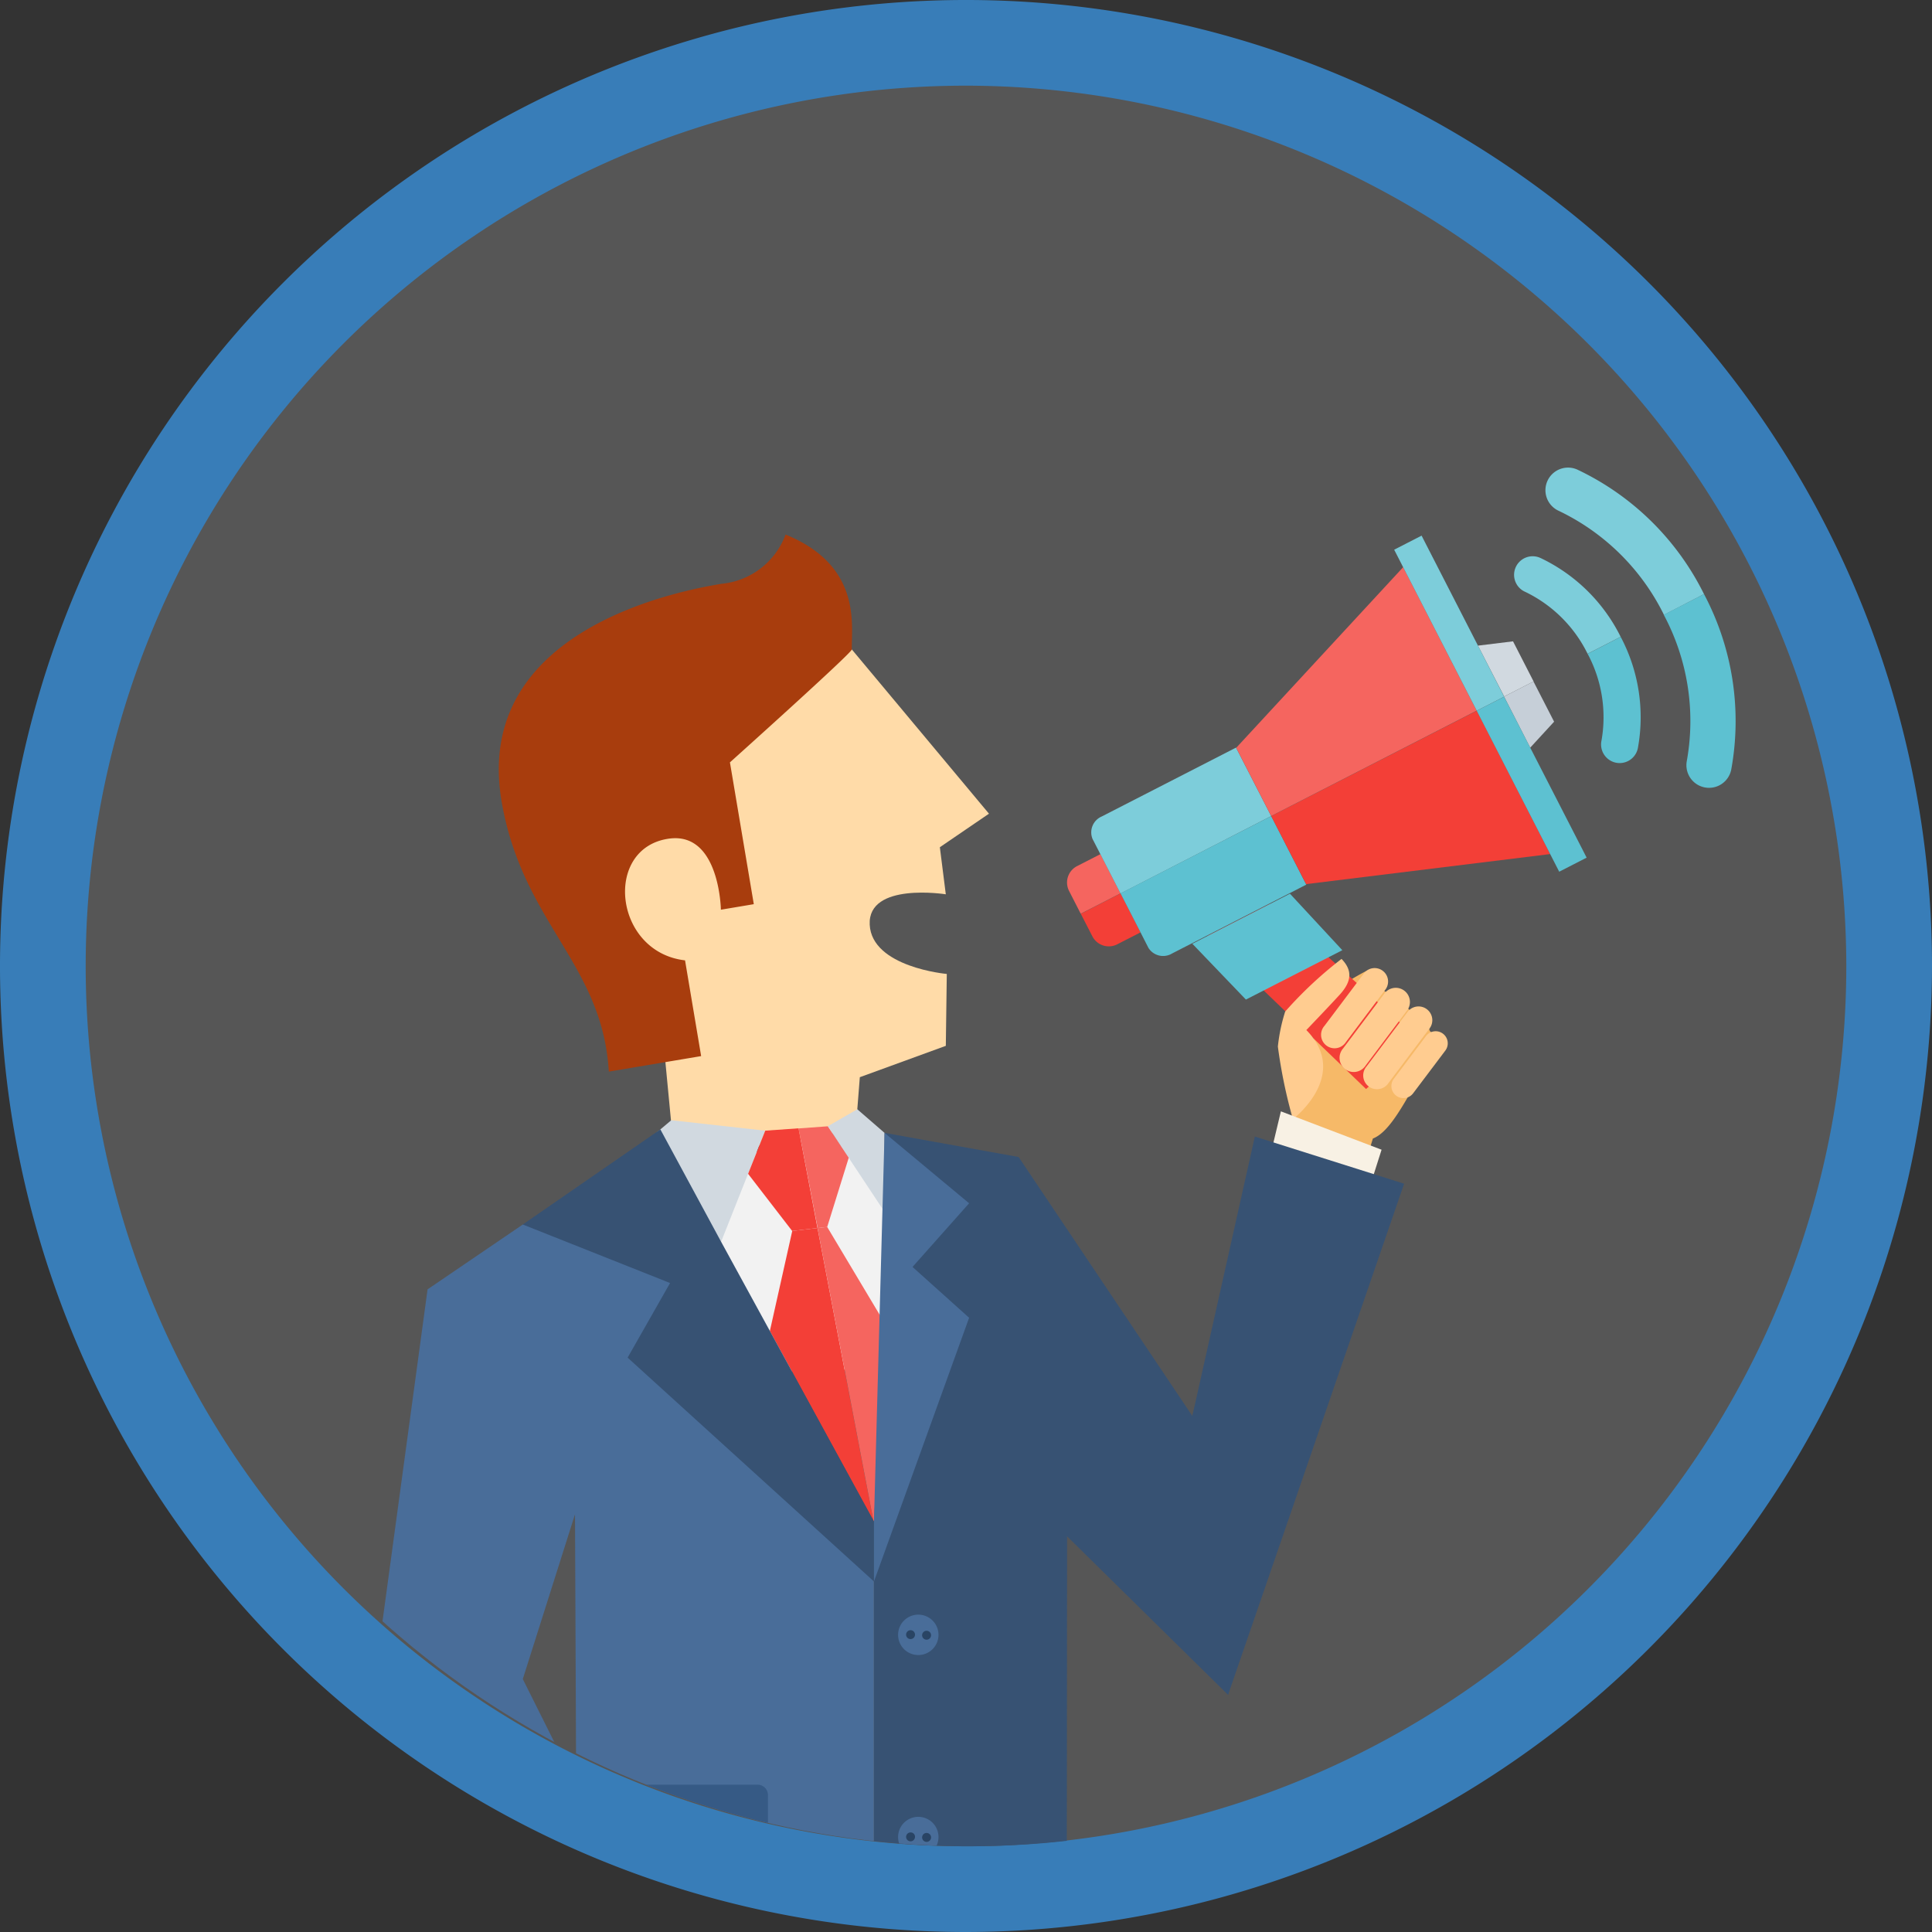 <svg id="Grupo_56797" data-name="Grupo 56797" xmlns="http://www.w3.org/2000/svg" xmlns:xlink="http://www.w3.org/1999/xlink" width="90" height="90" viewBox="0 0 90 90">
  <rect x="0" y="0" width="90" height="90" fill="#333333" stroke="none"/>
  <defs>
    <clipPath id="clip-path">
      <rect id="Rectángulo_34022" data-name="Rectángulo 34022" width="90" height="90" fill="none"/>
    </clipPath>
    <clipPath id="clip-path-3">
      <rect id="Rectángulo_34018" data-name="Rectángulo 34018" width="86.008" height="86.008" fill="none"/>
    </clipPath>
    <clipPath id="clip-path-4">
      <path id="Trazado_114053" data-name="Trazado 114053" d="M5.273,46.136A40.863,40.863,0,1,0,46.136,5.273,40.863,40.863,0,0,0,5.273,46.136" transform="translate(-5.273 -5.273)" fill="none"/>
    </clipPath>
  </defs>
  <g id="Grupo_56796" data-name="Grupo 56796" clip-path="url(#clip-path)">
    <g id="Grupo_56793" data-name="Grupo 56793">
      <g id="Grupo_56792" data-name="Grupo 56792" clip-path="url(#clip-path)">
        <g id="Grupo_56791" data-name="Grupo 56791" transform="translate(1.996 1.996)" opacity="0.41" style="mix-blend-mode: color-burn;isolation: isolate">
          <g id="Grupo_56790" data-name="Grupo 56790">
            <g id="Grupo_56789" data-name="Grupo 56789" clip-path="url(#clip-path-3)">
              <path id="Trazado_114004" data-name="Trazado 114004" d="M88.466,45.462a43,43,0,1,1-43-43,43,43,0,0,1,43,43" transform="translate(-2.458 -2.458)" fill="#8a8a8a"/>
            </g>
          </g>
        </g>
        <path id="Trazado_114005" data-name="Trazado 114005" d="M45,90A45,45,0,1,1,90,45,45.052,45.052,0,0,1,45,90M45,3.991A41.008,41.008,0,1,0,86.008,45,41.055,41.055,0,0,0,45,3.991" transform="translate(0 0)" fill="#387db8"/>
      </g>
    </g>
    <g id="Grupo_56795" data-name="Grupo 56795" transform="translate(4.282 4.282)">
      <g id="Grupo_56794" data-name="Grupo 56794" clip-path="url(#clip-path-4)">
        <path id="Trazado_114006" data-name="Trazado 114006" d="M43.167,65.551s-2.7,2.059-3.223,3.727.762,5.714,1.972,6.441,7.779.509,8.772-.848.7-7.463-1.333-8.093-4.21-2.551-6.188-1.227" transform="translate(-11.767 -16.516)" fill="#f2f2f2"/>
        <path id="Trazado_114007" data-name="Trazado 114007" d="M50.134,101.4h8.982L59.13,83.78l7.5,7.386,5.7-24.516L68.3,65.392,64.968,78.179,56.873,66.111l-6.245-1.124.749,3.124L50.134,85.885Z" transform="translate(-13.704 -16.496)" fill="#375273"/>
        <path id="Trazado_114008" data-name="Trazado 114008" d="M28.347,70.245l-4.436,3.02L21.246,92.893l6,9.5h6.588L28.347,91.419l2.432-7.676.08,18.647H44.7V86.873l-9.259-15.82Z" transform="translate(-8.275 -17.484)" fill="#496d99"/>
        <path id="Trazado_114009" data-name="Trazado 114009" d="M46.754,57.182l-.191,2.434-8.431,1.416-.474-4.962s-1.312-4.768-1.715-5.734S33.9,37.834,46.381,37.255l6.389,7.652-2.288,1.562.277,2.193s-3.637-.58-3.545,1.41,3.591,2.3,3.591,2.3l-.045,3.349Z" transform="translate(-10.982 -11.284)" fill="#ffdba8"/>
        <path id="Trazado_114010" data-name="Trazado 114010" d="M38.039,64.262,36,65.975l4.357,3.954,2.055-5.18Z" transform="translate(-11.049 -16.36)" fill="#d1d9e0"/>
        <path id="Trazado_114011" data-name="Trazado 114011" d="M80.774,59.231s-.711,1.126-1.343,2.214c-.516.889-1.074,1.806-1.693,2.04l-.469,1.532-3.93-.408.521-1.7s1.547-2.454,1.272-3.555-.875-2.2-.713-2.4.387-.792.734-.957a1.278,1.278,0,0,1,1.2.237c.1.073,1.2-.74,1.412-.631.286.147.22.844.549,1.037.29.172.495.46.769.441.308-.02.21.26.327.383.3.305.947.682.951.849.006.227.071.229.491.371.306.1-.076.547-.076.547" transform="translate(-18.066 -14.73)" fill="#f6b968"/>
        <path id="Trazado_114012" data-name="Trazado 114012" d="M77.553,58.1c-.015.018-.057.009-.1-.02l-.451-.344c-.039-.029-.058-.069-.043-.088s.057-.011.1.019l.451.344c.037.03.058.07.044.089" transform="translate(-18.746 -15.114)" fill="#ffe0bc"/>
        <path id="Trazado_114013" data-name="Trazado 114013" d="M77.421,58.269c-.014.019-.058.01-.1-.019l-.45-.344c-.04-.03-.058-.069-.045-.089s.058-.009.1.021l.451.343c.038.03.058.07.045.088" transform="translate(-18.721 -15.147)" fill="#ffe0bc"/>
        <path id="Trazado_114014" data-name="Trazado 114014" d="M81.416,61.175c-.012.015-.049.009-.08-.016l-.369-.281c-.033-.025-.047-.058-.037-.072s.047-.008.08.016l.368.282c.032.024.05.057.038.071" transform="translate(-19.492 -15.708)" fill="#ffe0bc"/>
        <path id="Trazado_114015" data-name="Trazado 114015" d="M81.307,61.317c-.011.015-.047.008-.079-.016l-.369-.283c-.034-.023-.05-.055-.037-.071s.047-.008.08.017l.368.281c.032.024.049.057.037.072" transform="translate(-19.471 -15.735)" fill="#ffe0bc"/>
        <path id="Trazado_114016" data-name="Trazado 114016" d="M79.137,58.2l-2.484,2.276-7.4-7.124,2.927-1.5Z" transform="translate(-17.299 -14.027)" fill="#f33f37"/>
        <path id="Trazado_114017" data-name="Trazado 114017" d="M68.4,53.6l4.547-2.332L75.387,53.9l-4.492,2.3Z" transform="translate(-17.138 -13.918)" fill="#5dc1d1"/>
        <path id="Trazado_114018" data-name="Trazado 114018" d="M84.783,36.991l1.634-.2.958,1.869-1.372.7Z" transform="translate(-20.216 -11.197)" fill="#d1d9e0"/>
        <path id="Trazado_114019" data-name="Trazado 114019" d="M87.5,42.178l1.113-1.211-.96-1.871-1.372.7Z" transform="translate(-20.499 -11.63)" fill="#c6cfd8"/>
        <path id="Trazado_114020" data-name="Trazado 114020" d="M62,52.2l.538,1.048a.861.861,0,0,0,1.159.374l1.086-.556-.931-1.815Z" transform="translate(-15.934 -13.914)" fill="#f33f37"/>
        <path id="Trazado_114021" data-name="Trazado 114021" d="M62.766,49l-1.086.556a.86.86,0,0,0-.373,1.159l.541,1.058,1.853-.949Z" transform="translate(-15.787 -13.492)" fill="#f5655f"/>
        <path id="Trazado_114022" data-name="Trazado 114022" d="M70.98,46.076l0,0L69.35,42.9l-.007-.015-6.255,3.208a.806.806,0,0,0-.43,1.048l.368.716.935,1.824Z" transform="translate(-16.045 -12.341)" fill="#7dcdda"/>
        <path id="Trazado_114023" data-name="Trazado 114023" d="M64.278,50.415l.931,1.814.37.725a.807.807,0,0,0,1.1.263l6.254-3.208-.012-.024L71.3,46.815Z" transform="translate(-16.363 -13.081)" fill="#5dc1d1"/>
        <path id="Trazado_114024" data-name="Trazado 114024" d="M72.923,45.679l1.627,3.17,11.37-1.4L82.5,40.771Z" transform="translate(-17.988 -11.945)" fill="#f33f37"/>
        <path id="Trazado_114054" data-name="Trazado 114054" d="M0,.049H10.759v0H0Z" transform="translate(54.601 32.929) rotate(-18.413)" fill="#5dc1d1"/>
        <path id="Trazado_114025" data-name="Trazado 114025" d="M82.117,39.218l-3.425-6.681-7.777,8.414,1.629,3.176Z" transform="translate(-17.61 -10.397)" fill="#f5655f"/>
        <path id="Trazado_114026" data-name="Trazado 114026" d="M83.822,38.882l1.277-.655,0,0-3.665-7.149-.18-.352-1.277.655.42.819,3.426,6.682Z" transform="translate(-19.313 -10.056)" fill="#7dcdda"/>
        <path id="Trazado_114027" data-name="Trazado 114027" d="M84.712,40.619,88.136,47.3l.419.819,1.277-.655-.179-.352-3.665-7.144Z" transform="translate(-20.203 -11.793)" fill="#5dc1d1"/>
        <path id="Trazado_114028" data-name="Trazado 114028" d="M88.078,31.988a.865.865,0,0,0-1.126,1.184.853.853,0,0,0,.413.392,6.263,6.263,0,0,1,2.915,2.889h0l1.54-.79h0a7.992,7.992,0,0,0-3.743-3.676" transform="translate(-20.606 -10.28)" fill="#7dcdda"/>
        <path id="Trazado_114029" data-name="Trazado 114029" d="M91.718,41.376a.869.869,0,0,0,.079.566.865.865,0,0,0,1.618-.224,8,8,0,0,0-.8-5.185l-1.54.79a6.259,6.259,0,0,1,.644,4.053" transform="translate(-21.399 -11.148)" fill="#5dc1d1"/>
        <path id="Trazado_114030" data-name="Trazado 114030" d="M96.04,32.717a12.6,12.6,0,0,0-5.9-5.8,1.053,1.053,0,1,0-.866,1.921,10.508,10.508,0,0,1,4.9,4.845Z" transform="translate(-20.943 -9.323)" fill="#7dcdda"/>
        <path id="Trazado_114031" data-name="Trazado 114031" d="M95.442,35.044a10.5,10.5,0,0,1,1.076,6.8,1.054,1.054,0,1,0,2.067.416,12.613,12.613,0,0,0-1.268-8.179Z" transform="translate(-22.22 -10.688)" fill="#5dc1d1"/>
        <path id="Trazado_114032" data-name="Trazado 114032" d="M74.634,58.32s1.086-1.134,1.553-1.646c.592-.65.573-1.159.084-1.665a18.629,18.629,0,0,0-2.625,2.452,8.11,8.11,0,0,0-.341,1.631,23.8,23.8,0,0,0,.7,3.382s2.7-2.046.624-4.154" transform="translate(-18.059 -14.621)" fill="#ffcc90"/>
        <path id="Trazado_114033" data-name="Trazado 114033" d="M79.383,61.3a.642.642,0,1,1-1.024-.77l1.883-2.5a.641.641,0,1,1,1.022.768Z" transform="translate(-18.982 -15.133)" fill="#ffcc90"/>
        <path id="Trazado_114034" data-name="Trazado 114034" d="M78.053,60.3A.66.66,0,1,1,77,59.507L78.91,56.97a.66.66,0,1,1,1.052.792Z" transform="translate(-18.726 -14.935)" fill="#ffcc90"/>
        <path id="Trazado_114035" data-name="Trazado 114035" d="M76.944,58.983a.628.628,0,1,1-1-.754l1.816-2.413a.627.627,0,1,1,1,.753Z" transform="translate(-18.529 -14.721)" fill="#ffcc90"/>
        <path id="Trazado_114036" data-name="Trazado 114036" d="M80.832,62.051a.562.562,0,0,1-.9-.675l1.5-1.991a.562.562,0,0,1,.9.676Z" transform="translate(-19.285 -15.403)" fill="#ffcc90"/>
        <path id="Trazado_114037" data-name="Trazado 114037" d="M77.671,66.832l-4.657-1.5.378-1.58,4.69,1.787Z" transform="translate(-18.005 -16.263)" fill="#f8f1e4"/>
        <path id="Trazado_114038" data-name="Trazado 114038" d="M71.311,65.2,68.4,78.219c.62,2.262,1.665,12.987,1.665,12.987l8.2-23.809Z" transform="translate(-17.138 -16.537)" fill="#375273"/>
        <path id="Rectángulo_34021" data-name="Rectángulo 34021" d="M.477,0H6.148a.478.478,0,0,1,.478.478V2.527A.477.477,0,0,1,6.149,3H.477A.477.477,0,0,1,0,2.527V.477A.477.477,0,0,1,.477,0Z" transform="translate(24.865 78.857)" fill="#365a85"/>
        <path id="Trazado_114039" data-name="Trazado 114039" d="M53.4,93.6a.941.941,0,1,1-.907-.974.94.94,0,0,1,.907.974" transform="translate(-13.964 -21.691)" fill="#496d99"/>
        <path id="Trazado_114040" data-name="Trazado 114040" d="M52.393,93.731a.207.207,0,1,1-.414-.014.207.207,0,1,1,.414.014" transform="translate(-14.051 -21.858)" fill="#294464"/>
        <path id="Trazado_114041" data-name="Trazado 114041" d="M53.314,93.764a.208.208,0,1,1-.416-.013.208.208,0,0,1,.416.013" transform="translate(-14.224 -21.864)" fill="#294464"/>
        <path id="Trazado_114042" data-name="Trazado 114042" d="M53.4,105.2a.941.941,0,1,1-.907-.974.939.939,0,0,1,.907.974" transform="translate(-13.964 -23.872)" fill="#496d99"/>
        <path id="Trazado_114043" data-name="Trazado 114043" d="M52.393,105.332a.207.207,0,1,1-.2-.214.2.2,0,0,1,.2.214" transform="translate(-14.051 -24.038)" fill="#294464"/>
        <path id="Trazado_114044" data-name="Trazado 114044" d="M53.314,105.364a.208.208,0,1,1-.416-.014.208.208,0,0,1,.416.014" transform="translate(-14.224 -24.045)" fill="#294464"/>
        <path id="Trazado_114045" data-name="Trazado 114045" d="M45.267,64.726l-1.551.11-.8,2.01,2.053,2.662,1.179-.136Z" transform="translate(-12.349 -16.447)" fill="#f33f37"/>
        <path id="Trazado_114046" data-name="Trazado 114046" d="M47.144,69.3l1.014-3.258-.985-1.432-1.363.1L46.7,69.35Z" transform="translate(-12.892 -16.425)" fill="#f5655f"/>
        <path id="Trazado_114047" data-name="Trazado 114047" d="M45.206,70.583l-1.043,4.662,4.82,8.827-2.6-13.625Z" transform="translate(-12.582 -17.522)" fill="#f33f37"/>
        <path id="Trazado_114048" data-name="Trazado 114048" d="M50.02,74.855l-2.672-4.472-.448.052,2.6,13.625.028.053Z" transform="translate(-13.097 -17.51)" fill="#f5655f"/>
        <path id="Trazado_114049" data-name="Trazado 114049" d="M36.4,64.789l2.832,5.239,7.289,13.337-.173,2.482L34.874,75.421l1.977-3.476-6.861-2.726Z" transform="translate(-9.919 -16.459)" fill="#375273"/>
        <path id="Trazado_114050" data-name="Trazado 114050" d="M38.956,48.141l1.536-.258L39.38,41.277s5.684-5.1,5.679-5.26c-.031-1.09.5-3.89-3.087-5.352a3.539,3.539,0,0,1-2.986,2.294c-1.7.286-11.685,2.037-10.229,10.214,1,5.629,4.682,7.478,4.982,12.51l4.3-.723-.75-4.46c-3.322-.383-3.822-5.242-.748-5.67,2.361-.328,2.418,3.312,2.418,3.312" transform="translate(-9.659 -10.045)" fill="#a83d0d"/>
        <path id="Trazado_114051" data-name="Trazado 114051" d="M47.488,64.425l2.642,3.989v-3.68l-1.268-1.1Z" transform="translate(-13.207 -16.242)" fill="#d1d9e0"/>
        <path id="Trazado_114052" data-name="Trazado 114052" d="M50.628,64.988,50.134,83.1v2.787L54.567,73.6l-2.636-2.367,2.636-2.966Z" transform="translate(-13.704 -16.496)" fill="#496d99"/>
      </g>
    </g>
  </g>
</svg>

